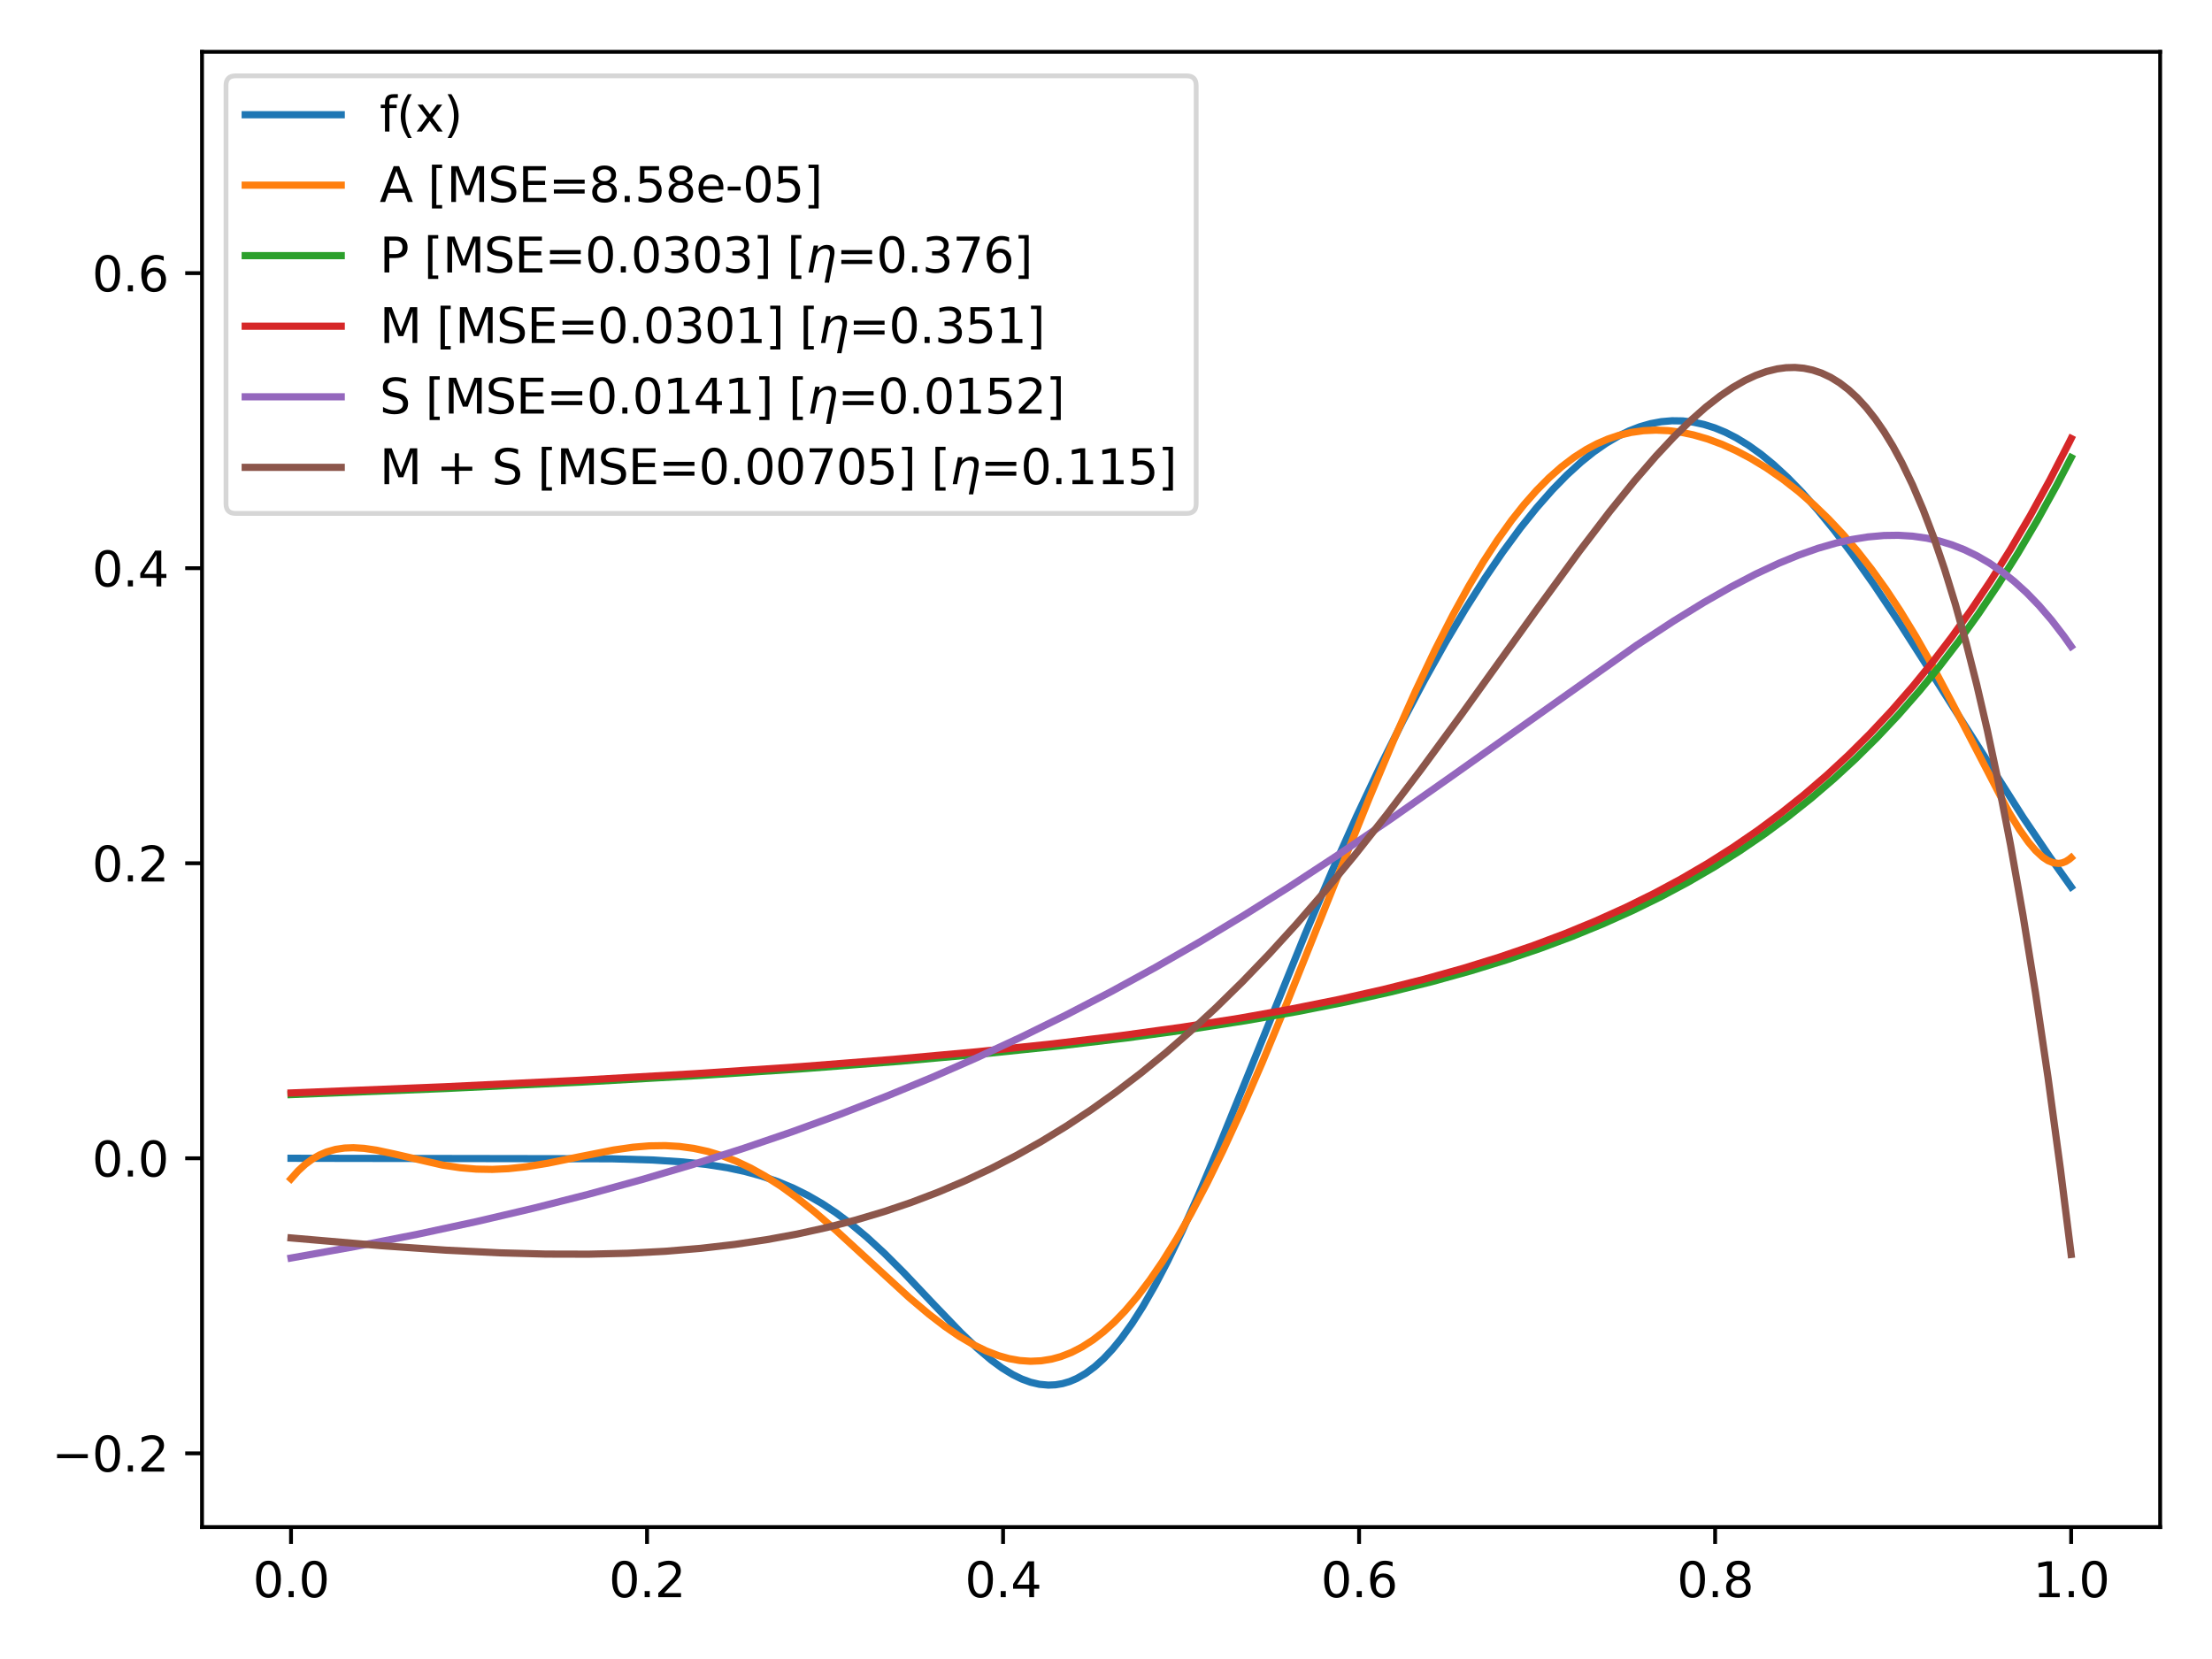 <?xml version="1.0" encoding="utf-8" standalone="no"?>
<!DOCTYPE svg PUBLIC "-//W3C//DTD SVG 1.1//EN"
  "http://www.w3.org/Graphics/SVG/1.1/DTD/svg11.dtd">
<svg xmlns:xlink="http://www.w3.org/1999/xlink" width="460.8pt" height="345.6pt" viewBox="0 0 460.8 345.6" xmlns="http://www.w3.org/2000/svg" version="1.1">
 <defs>
  <style type="text/css">*{stroke-linejoin: round; stroke-linecap: butt}</style>
 </defs>
 <g id="figure_1">
  <g id="patch_1">
   <path d="M 0 345.6 
L 460.8 345.6 
L 460.8 0 
L 0 0 
z
" style="fill: #ffffff"/>
  </g>
  <g id="axes_1">
   <g id="patch_2">
    <path d="M 42.083 318.122 
L 450 318.122 
L 450 10.8 
L 42.083 10.8 
z
" style="fill: #ffffff"/>
   </g>
   <g id="matplotlib.axis_1">
    <g id="xtick_1">
     <g id="line2d_1">
      <defs>
       <path id="m21191b8947" d="M 0 0 
L 0 3.5 
" style="stroke: #000000; stroke-width: 0.8"/>
      </defs>
      <g>
       <use xlink:href="#m21191b8947" x="60.625" y="318.122" style="stroke: #000000; stroke-width: 0.8"/>
      </g>
     </g>
     <g id="text_1">
      <!-- 0.0 -->
      <g transform="translate(52.673 332.72)scale(0.1 -0.1)">
       <defs>
        <path id="DejaVuSans-30" d="M 2034 4250 
Q 1547 4250 1301 3770 
Q 1056 3291 1056 2328 
Q 1056 1369 1301 889 
Q 1547 409 2034 409 
Q 2525 409 2770 889 
Q 3016 1369 3016 2328 
Q 3016 3291 2770 3770 
Q 2525 4250 2034 4250 
z
M 2034 4750 
Q 2819 4750 3233 4129 
Q 3647 3509 3647 2328 
Q 3647 1150 3233 529 
Q 2819 -91 2034 -91 
Q 1250 -91 836 529 
Q 422 1150 422 2328 
Q 422 3509 836 4129 
Q 1250 4750 2034 4750 
z
" transform="scale(0.016)"/>
        <path id="DejaVuSans-2e" d="M 684 794 
L 1344 794 
L 1344 0 
L 684 0 
L 684 794 
z
" transform="scale(0.016)"/>
       </defs>
       <use xlink:href="#DejaVuSans-30"/>
       <use xlink:href="#DejaVuSans-2e" x="63.623"/>
       <use xlink:href="#DejaVuSans-30" x="95.41"/>
      </g>
     </g>
    </g>
    <g id="xtick_2">
     <g id="line2d_2">
      <g>
       <use xlink:href="#m21191b8947" x="134.791" y="318.122" style="stroke: #000000; stroke-width: 0.8"/>
      </g>
     </g>
     <g id="text_2">
      <!-- 0.2 -->
      <g transform="translate(126.84 332.72)scale(0.1 -0.1)">
       <defs>
        <path id="DejaVuSans-32" d="M 1228 531 
L 3431 531 
L 3431 0 
L 469 0 
L 469 531 
Q 828 903 1448 1529 
Q 2069 2156 2228 2338 
Q 2531 2678 2651 2914 
Q 2772 3150 2772 3378 
Q 2772 3750 2511 3984 
Q 2250 4219 1831 4219 
Q 1534 4219 1204 4116 
Q 875 4013 500 3803 
L 500 4441 
Q 881 4594 1212 4672 
Q 1544 4750 1819 4750 
Q 2544 4750 2975 4387 
Q 3406 4025 3406 3419 
Q 3406 3131 3298 2873 
Q 3191 2616 2906 2266 
Q 2828 2175 2409 1742 
Q 1991 1309 1228 531 
z
" transform="scale(0.016)"/>
       </defs>
       <use xlink:href="#DejaVuSans-30"/>
       <use xlink:href="#DejaVuSans-2e" x="63.623"/>
       <use xlink:href="#DejaVuSans-32" x="95.41"/>
      </g>
     </g>
    </g>
    <g id="xtick_3">
     <g id="line2d_3">
      <g>
       <use xlink:href="#m21191b8947" x="208.958" y="318.122" style="stroke: #000000; stroke-width: 0.8"/>
      </g>
     </g>
     <g id="text_3">
      <!-- 0.4 -->
      <g transform="translate(201.006 332.72)scale(0.1 -0.1)">
       <defs>
        <path id="DejaVuSans-34" d="M 2419 4116 
L 825 1625 
L 2419 1625 
L 2419 4116 
z
M 2253 4666 
L 3047 4666 
L 3047 1625 
L 3713 1625 
L 3713 1100 
L 3047 1100 
L 3047 0 
L 2419 0 
L 2419 1100 
L 313 1100 
L 313 1709 
L 2253 4666 
z
" transform="scale(0.016)"/>
       </defs>
       <use xlink:href="#DejaVuSans-30"/>
       <use xlink:href="#DejaVuSans-2e" x="63.623"/>
       <use xlink:href="#DejaVuSans-34" x="95.41"/>
      </g>
     </g>
    </g>
    <g id="xtick_4">
     <g id="line2d_4">
      <g>
       <use xlink:href="#m21191b8947" x="283.125" y="318.122" style="stroke: #000000; stroke-width: 0.8"/>
      </g>
     </g>
     <g id="text_4">
      <!-- 0.6 -->
      <g transform="translate(275.173 332.72)scale(0.1 -0.1)">
       <defs>
        <path id="DejaVuSans-36" d="M 2113 2584 
Q 1688 2584 1439 2293 
Q 1191 2003 1191 1497 
Q 1191 994 1439 701 
Q 1688 409 2113 409 
Q 2538 409 2786 701 
Q 3034 994 3034 1497 
Q 3034 2003 2786 2293 
Q 2538 2584 2113 2584 
z
M 3366 4563 
L 3366 3988 
Q 3128 4100 2886 4159 
Q 2644 4219 2406 4219 
Q 1781 4219 1451 3797 
Q 1122 3375 1075 2522 
Q 1259 2794 1537 2939 
Q 1816 3084 2150 3084 
Q 2853 3084 3261 2657 
Q 3669 2231 3669 1497 
Q 3669 778 3244 343 
Q 2819 -91 2113 -91 
Q 1303 -91 875 529 
Q 447 1150 447 2328 
Q 447 3434 972 4092 
Q 1497 4750 2381 4750 
Q 2619 4750 2861 4703 
Q 3103 4656 3366 4563 
z
" transform="scale(0.016)"/>
       </defs>
       <use xlink:href="#DejaVuSans-30"/>
       <use xlink:href="#DejaVuSans-2e" x="63.623"/>
       <use xlink:href="#DejaVuSans-36" x="95.41"/>
      </g>
     </g>
    </g>
    <g id="xtick_5">
     <g id="line2d_5">
      <g>
       <use xlink:href="#m21191b8947" x="357.292" y="318.122" style="stroke: #000000; stroke-width: 0.8"/>
      </g>
     </g>
     <g id="text_5">
      <!-- 0.8 -->
      <g transform="translate(349.34 332.72)scale(0.1 -0.1)">
       <defs>
        <path id="DejaVuSans-38" d="M 2034 2216 
Q 1584 2216 1326 1975 
Q 1069 1734 1069 1313 
Q 1069 891 1326 650 
Q 1584 409 2034 409 
Q 2484 409 2743 651 
Q 3003 894 3003 1313 
Q 3003 1734 2745 1975 
Q 2488 2216 2034 2216 
z
M 1403 2484 
Q 997 2584 770 2862 
Q 544 3141 544 3541 
Q 544 4100 942 4425 
Q 1341 4750 2034 4750 
Q 2731 4750 3128 4425 
Q 3525 4100 3525 3541 
Q 3525 3141 3298 2862 
Q 3072 2584 2669 2484 
Q 3125 2378 3379 2068 
Q 3634 1759 3634 1313 
Q 3634 634 3220 271 
Q 2806 -91 2034 -91 
Q 1263 -91 848 271 
Q 434 634 434 1313 
Q 434 1759 690 2068 
Q 947 2378 1403 2484 
z
M 1172 3481 
Q 1172 3119 1398 2916 
Q 1625 2713 2034 2713 
Q 2441 2713 2670 2916 
Q 2900 3119 2900 3481 
Q 2900 3844 2670 4047 
Q 2441 4250 2034 4250 
Q 1625 4250 1398 4047 
Q 1172 3844 1172 3481 
z
" transform="scale(0.016)"/>
       </defs>
       <use xlink:href="#DejaVuSans-30"/>
       <use xlink:href="#DejaVuSans-2e" x="63.623"/>
       <use xlink:href="#DejaVuSans-38" x="95.41"/>
      </g>
     </g>
    </g>
    <g id="xtick_6">
     <g id="line2d_6">
      <g>
       <use xlink:href="#m21191b8947" x="431.458" y="318.122" style="stroke: #000000; stroke-width: 0.8"/>
      </g>
     </g>
     <g id="text_6">
      <!-- 1.0 -->
      <g transform="translate(423.507 332.72)scale(0.1 -0.1)">
       <defs>
        <path id="DejaVuSans-31" d="M 794 531 
L 1825 531 
L 1825 4091 
L 703 3866 
L 703 4441 
L 1819 4666 
L 2450 4666 
L 2450 531 
L 3481 531 
L 3481 0 
L 794 0 
L 794 531 
z
" transform="scale(0.016)"/>
       </defs>
       <use xlink:href="#DejaVuSans-31"/>
       <use xlink:href="#DejaVuSans-2e" x="63.623"/>
       <use xlink:href="#DejaVuSans-30" x="95.41"/>
      </g>
     </g>
    </g>
   </g>
   <g id="matplotlib.axis_2">
    <g id="ytick_1">
     <g id="line2d_7">
      <defs>
       <path id="m8df4463a78" d="M 0 0 
L -3.5 0 
" style="stroke: #000000; stroke-width: 0.8"/>
      </defs>
      <g>
       <use xlink:href="#m8df4463a78" x="42.083" y="302.756" style="stroke: #000000; stroke-width: 0.8"/>
      </g>
     </g>
     <g id="text_7">
      <!-- −0.2 -->
      <g transform="translate(10.8 306.555)scale(0.1 -0.1)">
       <defs>
        <path id="DejaVuSans-2212" d="M 678 2272 
L 4684 2272 
L 4684 1741 
L 678 1741 
L 678 2272 
z
" transform="scale(0.016)"/>
       </defs>
       <use xlink:href="#DejaVuSans-2212"/>
       <use xlink:href="#DejaVuSans-30" x="83.789"/>
       <use xlink:href="#DejaVuSans-2e" x="147.412"/>
       <use xlink:href="#DejaVuSans-32" x="179.199"/>
      </g>
     </g>
    </g>
    <g id="ytick_2">
     <g id="line2d_8">
      <g>
       <use xlink:href="#m8df4463a78" x="42.083" y="241.291" style="stroke: #000000; stroke-width: 0.8"/>
      </g>
     </g>
     <g id="text_8">
      <!-- 0.0 -->
      <g transform="translate(19.18 245.091)scale(0.1 -0.1)">
       <use xlink:href="#DejaVuSans-30"/>
       <use xlink:href="#DejaVuSans-2e" x="63.623"/>
       <use xlink:href="#DejaVuSans-30" x="95.41"/>
      </g>
     </g>
    </g>
    <g id="ytick_3">
     <g id="line2d_9">
      <g>
       <use xlink:href="#m8df4463a78" x="42.083" y="179.827" style="stroke: #000000; stroke-width: 0.8"/>
      </g>
     </g>
     <g id="text_9">
      <!-- 0.2 -->
      <g transform="translate(19.18 183.626)scale(0.1 -0.1)">
       <use xlink:href="#DejaVuSans-30"/>
       <use xlink:href="#DejaVuSans-2e" x="63.623"/>
       <use xlink:href="#DejaVuSans-32" x="95.41"/>
      </g>
     </g>
    </g>
    <g id="ytick_4">
     <g id="line2d_10">
      <g>
       <use xlink:href="#m8df4463a78" x="42.083" y="118.363" style="stroke: #000000; stroke-width: 0.8"/>
      </g>
     </g>
     <g id="text_10">
      <!-- 0.4 -->
      <g transform="translate(19.18 122.162)scale(0.1 -0.1)">
       <use xlink:href="#DejaVuSans-30"/>
       <use xlink:href="#DejaVuSans-2e" x="63.623"/>
       <use xlink:href="#DejaVuSans-34" x="95.41"/>
      </g>
     </g>
    </g>
    <g id="ytick_5">
     <g id="line2d_11">
      <g>
       <use xlink:href="#m8df4463a78" x="42.083" y="56.898" style="stroke: #000000; stroke-width: 0.8"/>
      </g>
     </g>
     <g id="text_11">
      <!-- 0.6 -->
      <g transform="translate(19.18 60.697)scale(0.1 -0.1)">
       <use xlink:href="#DejaVuSans-30"/>
       <use xlink:href="#DejaVuSans-2e" x="63.623"/>
       <use xlink:href="#DejaVuSans-36" x="95.41"/>
      </g>
     </g>
    </g>
   </g>
   <g id="line2d_12">
    <path d="M 60.625 241.291 
L 127.441 241.395 
L 135.979 241.651 
L 142.29 242.055 
L 147.115 242.569 
L 151.57 243.269 
L 155.282 244.066 
L 158.623 244.986 
L 161.963 246.131 
L 165.304 247.53 
L 168.274 249.01 
L 171.244 250.726 
L 174.213 252.689 
L 177.183 254.9 
L 180.524 257.676 
L 184.236 261.088 
L 188.319 265.167 
L 194.63 271.844 
L 200.198 277.64 
L 203.538 280.829 
L 206.508 283.346 
L 208.735 284.979 
L 210.963 286.347 
L 212.819 287.259 
L 214.675 287.941 
L 216.531 288.375 
L 218.387 288.544 
L 219.871 288.48 
L 221.356 288.231 
L 222.841 287.793 
L 224.326 287.161 
L 226.182 286.098 
L 228.038 284.727 
L 229.894 283.05 
L 231.75 281.072 
L 233.606 278.798 
L 235.833 275.695 
L 238.06 272.204 
L 240.659 267.677 
L 243.257 262.706 
L 246.227 256.553 
L 249.568 249.132 
L 253.651 239.525 
L 259.59 224.927 
L 271.84 194.711 
L 277.408 181.652 
L 282.605 170.051 
L 287.431 159.833 
L 292.256 150.162 
L 296.711 141.723 
L 301.165 133.761 
L 305.249 126.893 
L 309.332 120.457 
L 313.044 115.005 
L 316.756 109.959 
L 320.097 105.789 
L 323.438 101.995 
L 326.407 98.957 
L 329.377 96.25 
L 331.975 94.165 
L 334.574 92.356 
L 337.172 90.83 
L 339.399 89.753 
L 341.627 88.894 
L 343.854 88.256 
L 346.081 87.842 
L 348.308 87.651 
L 350.536 87.686 
L 352.763 87.946 
L 354.99 88.43 
L 357.217 89.134 
L 359.445 90.057 
L 361.672 91.194 
L 364.27 92.784 
L 366.869 94.649 
L 369.467 96.779 
L 372.437 99.52 
L 375.406 102.571 
L 378.747 106.344 
L 382.088 110.445 
L 385.8 115.342 
L 390.255 121.62 
L 395.451 129.38 
L 402.133 139.815 
L 421.436 170.254 
L 427.004 178.493 
L 431.458 184.763 
L 431.458 184.763 
" clip-path="url(#p1abd7a7974)" style="fill: none; stroke: #1f77b4; stroke-width: 1.5; stroke-linecap: square"/>
   </g>
   <g id="line2d_13">
    <path d="M 60.625 245.57 
L 62.109 243.908 
L 63.594 242.545 
L 65.079 241.453 
L 66.564 240.603 
L 68.049 239.968 
L 69.905 239.439 
L 71.761 239.161 
L 73.617 239.091 
L 75.844 239.224 
L 78.442 239.603 
L 82.154 240.4 
L 92.177 242.706 
L 95.889 243.265 
L 99.23 243.548 
L 102.571 243.608 
L 105.912 243.454 
L 109.624 243.056 
L 114.078 242.33 
L 120.76 240.962 
L 127.813 239.57 
L 131.896 238.985 
L 135.237 238.706 
L 138.578 238.654 
L 141.547 238.827 
L 144.517 239.228 
L 147.486 239.872 
L 150.456 240.77 
L 153.426 241.924 
L 156.395 243.333 
L 159.365 244.99 
L 162.706 247.135 
L 166.047 249.55 
L 169.759 252.508 
L 174.213 256.361 
L 180.524 262.16 
L 189.433 270.331 
L 193.516 273.779 
L 196.857 276.344 
L 199.826 278.375 
L 202.796 280.127 
L 205.394 281.4 
L 207.993 282.402 
L 210.22 283.028 
L 212.447 283.424 
L 214.675 283.577 
L 216.902 283.478 
L 219.129 283.114 
L 220.985 282.605 
L 223.212 281.738 
L 225.44 280.589 
L 227.667 279.154 
L 229.894 277.43 
L 232.121 275.417 
L 234.348 273.116 
L 236.947 270.071 
L 239.545 266.647 
L 242.144 262.853 
L 245.113 258.082 
L 248.083 252.87 
L 251.424 246.518 
L 254.765 239.693 
L 258.477 231.622 
L 262.931 221.371 
L 268.128 208.827 
L 276.295 188.444 
L 285.204 166.348 
L 290.4 154.027 
L 294.855 144.02 
L 298.938 135.414 
L 302.65 128.135 
L 305.991 122.071 
L 308.961 117.096 
L 311.93 112.529 
L 314.9 108.383 
L 317.498 105.105 
L 320.097 102.156 
L 322.695 99.536 
L 325.294 97.243 
L 327.892 95.269 
L 330.491 93.609 
L 332.718 92.429 
L 334.945 91.465 
L 337.172 90.711 
L 339.771 90.084 
L 342.369 89.719 
L 344.968 89.6 
L 347.566 89.715 
L 350.164 90.05 
L 352.763 90.593 
L 355.732 91.453 
L 358.702 92.557 
L 361.672 93.892 
L 364.641 95.453 
L 367.982 97.474 
L 371.323 99.78 
L 374.664 102.382 
L 378.005 105.297 
L 380.974 108.17 
L 383.944 111.329 
L 386.914 114.795 
L 389.883 118.588 
L 392.853 122.725 
L 395.823 127.216 
L 399.163 132.69 
L 402.504 138.589 
L 406.588 146.287 
L 418.466 169.167 
L 420.693 172.799 
L 422.549 175.42 
L 424.034 177.171 
L 425.519 178.545 
L 426.633 179.285 
L 427.746 179.737 
L 428.86 179.865 
L 429.602 179.751 
L 430.345 179.464 
L 431.087 178.989 
L 431.458 178.677 
L 431.458 178.677 
" clip-path="url(#p1abd7a7974)" style="fill: none; stroke: #ff7f0e; stroke-width: 1.5; stroke-linecap: square"/>
   </g>
   <g id="line2d_14">
    <path d="M 60.625 228.026 
L 92.919 226.752 
L 121.131 225.422 
L 146.002 224.032 
L 167.903 222.59 
L 187.577 221.075 
L 205.023 219.511 
L 220.614 217.897 
L 234.72 216.219 
L 247.712 214.45 
L 259.59 212.606 
L 270.355 210.713 
L 280.378 208.724 
L 289.658 206.655 
L 298.196 204.528 
L 306.362 202.262 
L 313.786 199.977 
L 320.839 197.581 
L 327.521 195.085 
L 333.831 192.5 
L 340.142 189.668 
L 346.081 186.754 
L 351.649 183.778 
L 357.217 180.543 
L 362.414 177.267 
L 367.611 173.719 
L 372.437 170.16 
L 377.262 166.324 
L 382.088 162.187 
L 386.543 158.079 
L 390.997 153.671 
L 395.451 148.941 
L 399.906 143.862 
L 403.989 138.878 
L 408.072 133.557 
L 412.156 127.875 
L 416.239 121.808 
L 420.322 115.328 
L 424.405 108.407 
L 428.489 101.014 
L 431.458 95.323 
L 431.458 95.323 
" clip-path="url(#p1abd7a7974)" style="fill: none; stroke: #2ca02c; stroke-width: 1.5; stroke-linecap: square"/>
   </g>
   <g id="line2d_15">
    <path d="M 60.625 227.684 
L 92.548 226.395 
L 120.389 225.055 
L 144.888 223.66 
L 166.789 222.195 
L 186.092 220.686 
L 203.538 219.104 
L 219.129 217.471 
L 233.235 215.774 
L 246.227 213.987 
L 258.106 212.127 
L 268.871 210.217 
L 278.893 208.212 
L 288.173 206.127 
L 296.711 203.985 
L 304.877 201.703 
L 312.302 199.404 
L 319.354 196.994 
L 326.036 194.484 
L 332.347 191.885 
L 338.657 189.039 
L 344.596 186.11 
L 350.164 183.12 
L 355.732 179.87 
L 360.929 176.579 
L 366.126 173.016 
L 370.952 169.443 
L 375.778 165.59 
L 380.603 161.437 
L 385.058 157.312 
L 389.512 152.887 
L 393.967 148.138 
L 398.421 143.039 
L 402.504 138.036 
L 406.588 132.695 
L 410.671 126.991 
L 414.754 120.9 
L 418.837 114.395 
L 422.921 107.446 
L 427.004 100.025 
L 431.087 92.097 
L 431.458 91.35 
L 431.458 91.35 
" clip-path="url(#p1abd7a7974)" style="fill: none; stroke: #d62728; stroke-width: 1.5; stroke-linecap: square"/>
   </g>
   <g id="line2d_16">
    <path d="M 60.625 262.067 
L 73.988 259.672 
L 86.98 257.117 
L 99.23 254.483 
L 111.108 251.703 
L 122.616 248.78 
L 133.752 245.719 
L 144.517 242.529 
L 154.911 239.218 
L 164.933 235.799 
L 174.956 232.144 
L 184.607 228.39 
L 194.258 224.396 
L 203.538 220.319 
L 212.819 216.002 
L 222.099 211.438 
L 231.379 206.62 
L 240.659 201.545 
L 249.939 196.213 
L 259.219 190.627 
L 268.871 184.556 
L 278.893 177.987 
L 289.658 170.664 
L 302.279 161.8 
L 340.884 134.454 
L 348.68 129.352 
L 354.99 125.473 
L 360.558 122.296 
L 365.755 119.585 
L 370.581 117.33 
L 374.664 115.652 
L 378.747 114.213 
L 382.459 113.139 
L 385.8 112.383 
L 389.141 111.848 
L 392.482 111.552 
L 395.451 111.51 
L 398.421 111.69 
L 401.391 112.112 
L 403.989 112.692 
L 406.588 113.484 
L 409.186 114.5 
L 411.784 115.755 
L 414.383 117.264 
L 416.981 119.041 
L 419.58 121.104 
L 422.178 123.468 
L 424.777 126.153 
L 427.375 129.176 
L 429.973 132.556 
L 431.458 134.657 
L 431.458 134.657 
" clip-path="url(#p1abd7a7974)" style="fill: none; stroke: #9467bd; stroke-width: 1.5; stroke-linecap: square"/>
   </g>
   <g id="line2d_17">
    <path d="M 60.625 257.884 
L 79.556 259.509 
L 92.919 260.434 
L 104.055 260.984 
L 113.707 261.245 
L 122.616 261.268 
L 130.782 261.073 
L 138.578 260.665 
L 146.002 260.049 
L 153.055 259.236 
L 159.736 258.24 
L 166.047 257.079 
L 172.357 255.687 
L 178.296 254.151 
L 184.236 252.381 
L 189.804 250.495 
L 195.372 248.378 
L 200.94 246.018 
L 206.508 243.402 
L 211.705 240.72 
L 216.902 237.797 
L 222.099 234.624 
L 227.296 231.193 
L 232.492 227.496 
L 237.689 223.528 
L 242.886 219.284 
L 248.083 214.759 
L 253.28 209.952 
L 258.848 204.488 
L 264.416 198.702 
L 269.984 192.601 
L 275.923 185.757 
L 282.234 178.125 
L 288.916 169.673 
L 295.968 160.39 
L 304.506 148.764 
L 320.097 127.041 
L 329.006 114.849 
L 335.316 106.585 
L 340.513 100.156 
L 344.968 95.01 
L 348.68 91.041 
L 352.02 87.765 
L 355.361 84.811 
L 358.331 82.494 
L 360.929 80.731 
L 363.528 79.241 
L 365.755 78.201 
L 367.982 77.397 
L 370.209 76.847 
L 372.066 76.597 
L 373.922 76.547 
L 375.778 76.71 
L 377.634 77.098 
L 379.49 77.723 
L 381.346 78.599 
L 383.202 79.74 
L 385.058 81.158 
L 386.914 82.87 
L 388.77 84.891 
L 390.626 87.236 
L 392.482 89.922 
L 394.338 92.965 
L 396.194 96.384 
L 398.421 101.008 
L 400.648 106.232 
L 402.876 112.09 
L 405.103 118.618 
L 407.33 125.853 
L 409.557 133.833 
L 411.784 142.6 
L 414.012 152.195 
L 416.239 162.661 
L 418.837 176.035 
L 421.436 190.734 
L 424.034 206.836 
L 426.633 224.423 
L 429.231 243.584 
L 431.458 261.327 
L 431.458 261.327 
" clip-path="url(#p1abd7a7974)" style="fill: none; stroke: #8c564b; stroke-width: 1.5; stroke-linecap: square"/>
   </g>
   <g id="patch_3">
    <path d="M 42.083 318.122 
L 42.083 10.8 
" style="fill: none; stroke: #000000; stroke-width: 0.8; stroke-linejoin: miter; stroke-linecap: square"/>
   </g>
   <g id="patch_4">
    <path d="M 450 318.122 
L 450 10.8 
" style="fill: none; stroke: #000000; stroke-width: 0.8; stroke-linejoin: miter; stroke-linecap: square"/>
   </g>
   <g id="patch_5">
    <path d="M 42.083 318.122 
L 450 318.122 
" style="fill: none; stroke: #000000; stroke-width: 0.8; stroke-linejoin: miter; stroke-linecap: square"/>
   </g>
   <g id="patch_6">
    <path d="M 42.083 10.8 
L 450 10.8 
" style="fill: none; stroke: #000000; stroke-width: 0.8; stroke-linejoin: miter; stroke-linecap: square"/>
   </g>
   <g id="legend_1">
    <g id="patch_7">
     <path d="M 49.083 106.956 
L 247.183 106.956 
Q 249.183 106.956 249.183 104.956 
L 249.183 17.8 
Q 249.183 15.8 247.183 15.8 
L 49.083 15.8 
Q 47.083 15.8 47.083 17.8 
L 47.083 104.956 
Q 47.083 106.956 49.083 106.956 
z
" style="fill: #ffffff; opacity: 0.8; stroke: #cccccc; stroke-linejoin: miter"/>
    </g>
    <g id="line2d_18">
     <path d="M 51.083 23.898 
L 61.083 23.898 
L 71.083 23.898 
" style="fill: none; stroke: #1f77b4; stroke-width: 1.5; stroke-linecap: square"/>
    </g>
    <g id="text_12">
     <!-- f(x) -->
     <g transform="translate(79.083 27.398)scale(0.1 -0.1)">
      <defs>
       <path id="DejaVuSans-66" d="M 2375 4863 
L 2375 4384 
L 1825 4384 
Q 1516 4384 1395 4259 
Q 1275 4134 1275 3809 
L 1275 3500 
L 2222 3500 
L 2222 3053 
L 1275 3053 
L 1275 0 
L 697 0 
L 697 3053 
L 147 3053 
L 147 3500 
L 697 3500 
L 697 3744 
Q 697 4328 969 4595 
Q 1241 4863 1831 4863 
L 2375 4863 
z
" transform="scale(0.016)"/>
       <path id="DejaVuSans-28" d="M 1984 4856 
Q 1566 4138 1362 3434 
Q 1159 2731 1159 2009 
Q 1159 1288 1364 580 
Q 1569 -128 1984 -844 
L 1484 -844 
Q 1016 -109 783 600 
Q 550 1309 550 2009 
Q 550 2706 781 3412 
Q 1013 4119 1484 4856 
L 1984 4856 
z
" transform="scale(0.016)"/>
       <path id="DejaVuSans-78" d="M 3513 3500 
L 2247 1797 
L 3578 0 
L 2900 0 
L 1881 1375 
L 863 0 
L 184 0 
L 1544 1831 
L 300 3500 
L 978 3500 
L 1906 2253 
L 2834 3500 
L 3513 3500 
z
" transform="scale(0.016)"/>
       <path id="DejaVuSans-29" d="M 513 4856 
L 1013 4856 
Q 1481 4119 1714 3412 
Q 1947 2706 1947 2009 
Q 1947 1309 1714 600 
Q 1481 -109 1013 -844 
L 513 -844 
Q 928 -128 1133 580 
Q 1338 1288 1338 2009 
Q 1338 2731 1133 3434 
Q 928 4138 513 4856 
z
" transform="scale(0.016)"/>
      </defs>
      <use xlink:href="#DejaVuSans-66"/>
      <use xlink:href="#DejaVuSans-28" x="35.205"/>
      <use xlink:href="#DejaVuSans-78" x="74.219"/>
      <use xlink:href="#DejaVuSans-29" x="133.398"/>
     </g>
    </g>
    <g id="line2d_19">
     <path d="M 51.083 38.577 
L 61.083 38.577 
L 71.083 38.577 
" style="fill: none; stroke: #ff7f0e; stroke-width: 1.5; stroke-linecap: square"/>
    </g>
    <g id="text_13">
     <!-- A [MSE=8.58e-05] -->
     <g transform="translate(79.083 42.077)scale(0.1 -0.1)">
      <defs>
       <path id="DejaVuSans-41" d="M 2188 4044 
L 1331 1722 
L 3047 1722 
L 2188 4044 
z
M 1831 4666 
L 2547 4666 
L 4325 0 
L 3669 0 
L 3244 1197 
L 1141 1197 
L 716 0 
L 50 0 
L 1831 4666 
z
" transform="scale(0.016)"/>
       <path id="DejaVuSans-20" transform="scale(0.016)"/>
       <path id="DejaVuSans-5b" d="M 550 4863 
L 1875 4863 
L 1875 4416 
L 1125 4416 
L 1125 -397 
L 1875 -397 
L 1875 -844 
L 550 -844 
L 550 4863 
z
" transform="scale(0.016)"/>
       <path id="DejaVuSans-4d" d="M 628 4666 
L 1569 4666 
L 2759 1491 
L 3956 4666 
L 4897 4666 
L 4897 0 
L 4281 0 
L 4281 4097 
L 3078 897 
L 2444 897 
L 1241 4097 
L 1241 0 
L 628 0 
L 628 4666 
z
" transform="scale(0.016)"/>
       <path id="DejaVuSans-53" d="M 3425 4513 
L 3425 3897 
Q 3066 4069 2747 4153 
Q 2428 4238 2131 4238 
Q 1616 4238 1336 4038 
Q 1056 3838 1056 3469 
Q 1056 3159 1242 3001 
Q 1428 2844 1947 2747 
L 2328 2669 
Q 3034 2534 3370 2195 
Q 3706 1856 3706 1288 
Q 3706 609 3251 259 
Q 2797 -91 1919 -91 
Q 1588 -91 1214 -16 
Q 841 59 441 206 
L 441 856 
Q 825 641 1194 531 
Q 1563 422 1919 422 
Q 2459 422 2753 634 
Q 3047 847 3047 1241 
Q 3047 1584 2836 1778 
Q 2625 1972 2144 2069 
L 1759 2144 
Q 1053 2284 737 2584 
Q 422 2884 422 3419 
Q 422 4038 858 4394 
Q 1294 4750 2059 4750 
Q 2388 4750 2728 4690 
Q 3069 4631 3425 4513 
z
" transform="scale(0.016)"/>
       <path id="DejaVuSans-45" d="M 628 4666 
L 3578 4666 
L 3578 4134 
L 1259 4134 
L 1259 2753 
L 3481 2753 
L 3481 2222 
L 1259 2222 
L 1259 531 
L 3634 531 
L 3634 0 
L 628 0 
L 628 4666 
z
" transform="scale(0.016)"/>
       <path id="DejaVuSans-3d" d="M 678 2906 
L 4684 2906 
L 4684 2381 
L 678 2381 
L 678 2906 
z
M 678 1631 
L 4684 1631 
L 4684 1100 
L 678 1100 
L 678 1631 
z
" transform="scale(0.016)"/>
       <path id="DejaVuSans-35" d="M 691 4666 
L 3169 4666 
L 3169 4134 
L 1269 4134 
L 1269 2991 
Q 1406 3038 1543 3061 
Q 1681 3084 1819 3084 
Q 2600 3084 3056 2656 
Q 3513 2228 3513 1497 
Q 3513 744 3044 326 
Q 2575 -91 1722 -91 
Q 1428 -91 1123 -41 
Q 819 9 494 109 
L 494 744 
Q 775 591 1075 516 
Q 1375 441 1709 441 
Q 2250 441 2565 725 
Q 2881 1009 2881 1497 
Q 2881 1984 2565 2268 
Q 2250 2553 1709 2553 
Q 1456 2553 1204 2497 
Q 953 2441 691 2322 
L 691 4666 
z
" transform="scale(0.016)"/>
       <path id="DejaVuSans-65" d="M 3597 1894 
L 3597 1613 
L 953 1613 
Q 991 1019 1311 708 
Q 1631 397 2203 397 
Q 2534 397 2845 478 
Q 3156 559 3463 722 
L 3463 178 
Q 3153 47 2828 -22 
Q 2503 -91 2169 -91 
Q 1331 -91 842 396 
Q 353 884 353 1716 
Q 353 2575 817 3079 
Q 1281 3584 2069 3584 
Q 2775 3584 3186 3129 
Q 3597 2675 3597 1894 
z
M 3022 2063 
Q 3016 2534 2758 2815 
Q 2500 3097 2075 3097 
Q 1594 3097 1305 2825 
Q 1016 2553 972 2059 
L 3022 2063 
z
" transform="scale(0.016)"/>
       <path id="DejaVuSans-2d" d="M 313 2009 
L 1997 2009 
L 1997 1497 
L 313 1497 
L 313 2009 
z
" transform="scale(0.016)"/>
       <path id="DejaVuSans-5d" d="M 1947 4863 
L 1947 -844 
L 622 -844 
L 622 -397 
L 1369 -397 
L 1369 4416 
L 622 4416 
L 622 4863 
L 1947 4863 
z
" transform="scale(0.016)"/>
      </defs>
      <use xlink:href="#DejaVuSans-41"/>
      <use xlink:href="#DejaVuSans-20" x="68.408"/>
      <use xlink:href="#DejaVuSans-5b" x="100.195"/>
      <use xlink:href="#DejaVuSans-4d" x="139.209"/>
      <use xlink:href="#DejaVuSans-53" x="225.488"/>
      <use xlink:href="#DejaVuSans-45" x="288.965"/>
      <use xlink:href="#DejaVuSans-3d" x="352.148"/>
      <use xlink:href="#DejaVuSans-38" x="435.938"/>
      <use xlink:href="#DejaVuSans-2e" x="499.561"/>
      <use xlink:href="#DejaVuSans-35" x="531.348"/>
      <use xlink:href="#DejaVuSans-38" x="594.971"/>
      <use xlink:href="#DejaVuSans-65" x="658.594"/>
      <use xlink:href="#DejaVuSans-2d" x="720.117"/>
      <use xlink:href="#DejaVuSans-30" x="756.201"/>
      <use xlink:href="#DejaVuSans-35" x="819.824"/>
      <use xlink:href="#DejaVuSans-5d" x="883.447"/>
     </g>
    </g>
    <g id="line2d_20">
     <path d="M 51.083 53.256 
L 61.083 53.256 
L 71.083 53.256 
" style="fill: none; stroke: #2ca02c; stroke-width: 1.5; stroke-linecap: square"/>
    </g>
    <g id="text_14">
     <!-- P [MSE=0.0303] [$\eta$=0.376] -->
     <g transform="translate(79.083 56.756)scale(0.1 -0.1)">
      <defs>
       <path id="DejaVuSans-50" d="M 1259 4147 
L 1259 2394 
L 2053 2394 
Q 2494 2394 2734 2622 
Q 2975 2850 2975 3272 
Q 2975 3691 2734 3919 
Q 2494 4147 2053 4147 
L 1259 4147 
z
M 628 4666 
L 2053 4666 
Q 2838 4666 3239 4311 
Q 3641 3956 3641 3272 
Q 3641 2581 3239 2228 
Q 2838 1875 2053 1875 
L 1259 1875 
L 1259 0 
L 628 0 
L 628 4666 
z
" transform="scale(0.016)"/>
       <path id="DejaVuSans-33" d="M 2597 2516 
Q 3050 2419 3304 2112 
Q 3559 1806 3559 1356 
Q 3559 666 3084 287 
Q 2609 -91 1734 -91 
Q 1441 -91 1130 -33 
Q 819 25 488 141 
L 488 750 
Q 750 597 1062 519 
Q 1375 441 1716 441 
Q 2309 441 2620 675 
Q 2931 909 2931 1356 
Q 2931 1769 2642 2001 
Q 2353 2234 1838 2234 
L 1294 2234 
L 1294 2753 
L 1863 2753 
Q 2328 2753 2575 2939 
Q 2822 3125 2822 3475 
Q 2822 3834 2567 4026 
Q 2313 4219 1838 4219 
Q 1578 4219 1281 4162 
Q 984 4106 628 3988 
L 628 4550 
Q 988 4650 1302 4700 
Q 1616 4750 1894 4750 
Q 2613 4750 3031 4423 
Q 3450 4097 3450 3541 
Q 3450 3153 3228 2886 
Q 3006 2619 2597 2516 
z
" transform="scale(0.016)"/>
       <path id="DejaVuSans-Oblique-3b7" d="M 3703 2113 
L 3034 -1331 
L 2459 -1331 
L 3125 2094 
Q 3222 2591 3075 2838 
Q 2931 3084 2544 3084 
Q 2078 3084 1750 2788 
Q 1425 2491 1325 1978 
L 941 0 
L 363 0 
L 1044 3500 
L 1622 3500 
L 1516 2956 
Q 1781 3272 2094 3428 
Q 2403 3584 2769 3584 
Q 3372 3584 3609 3213 
Q 3844 2838 3703 2113 
z
" transform="scale(0.016)"/>
       <path id="DejaVuSans-37" d="M 525 4666 
L 3525 4666 
L 3525 4397 
L 1831 0 
L 1172 0 
L 2766 4134 
L 525 4134 
L 525 4666 
z
" transform="scale(0.016)"/>
      </defs>
      <use xlink:href="#DejaVuSans-50" transform="translate(0 0.016)"/>
      <use xlink:href="#DejaVuSans-20" transform="translate(60.303 0.016)"/>
      <use xlink:href="#DejaVuSans-5b" transform="translate(92.09 0.016)"/>
      <use xlink:href="#DejaVuSans-4d" transform="translate(131.104 0.016)"/>
      <use xlink:href="#DejaVuSans-53" transform="translate(217.383 0.016)"/>
      <use xlink:href="#DejaVuSans-45" transform="translate(280.859 0.016)"/>
      <use xlink:href="#DejaVuSans-3d" transform="translate(344.043 0.016)"/>
      <use xlink:href="#DejaVuSans-30" transform="translate(427.832 0.016)"/>
      <use xlink:href="#DejaVuSans-2e" transform="translate(491.455 0.016)"/>
      <use xlink:href="#DejaVuSans-30" transform="translate(523.242 0.016)"/>
      <use xlink:href="#DejaVuSans-33" transform="translate(586.865 0.016)"/>
      <use xlink:href="#DejaVuSans-30" transform="translate(650.488 0.016)"/>
      <use xlink:href="#DejaVuSans-33" transform="translate(714.111 0.016)"/>
      <use xlink:href="#DejaVuSans-5d" transform="translate(777.734 0.016)"/>
      <use xlink:href="#DejaVuSans-20" transform="translate(816.748 0.016)"/>
      <use xlink:href="#DejaVuSans-5b" transform="translate(848.535 0.016)"/>
      <use xlink:href="#DejaVuSans-Oblique-3b7" transform="translate(887.549 0.016)"/>
      <use xlink:href="#DejaVuSans-3d" transform="translate(950.928 0.016)"/>
      <use xlink:href="#DejaVuSans-30" transform="translate(1034.717 0.016)"/>
      <use xlink:href="#DejaVuSans-2e" transform="translate(1098.34 0.016)"/>
      <use xlink:href="#DejaVuSans-33" transform="translate(1130.127 0.016)"/>
      <use xlink:href="#DejaVuSans-37" transform="translate(1193.75 0.016)"/>
      <use xlink:href="#DejaVuSans-36" transform="translate(1257.373 0.016)"/>
      <use xlink:href="#DejaVuSans-5d" transform="translate(1320.996 0.016)"/>
     </g>
    </g>
    <g id="line2d_21">
     <path d="M 51.083 67.956 
L 61.083 67.956 
L 71.083 67.956 
" style="fill: none; stroke: #d62728; stroke-width: 1.5; stroke-linecap: square"/>
    </g>
    <g id="text_15">
     <!-- M [MSE=0.0301] [$\eta$=0.351] -->
     <g transform="translate(79.083 71.456)scale(0.1 -0.1)">
      <use xlink:href="#DejaVuSans-4d" transform="translate(0 0.016)"/>
      <use xlink:href="#DejaVuSans-20" transform="translate(86.279 0.016)"/>
      <use xlink:href="#DejaVuSans-5b" transform="translate(118.066 0.016)"/>
      <use xlink:href="#DejaVuSans-4d" transform="translate(157.08 0.016)"/>
      <use xlink:href="#DejaVuSans-53" transform="translate(243.359 0.016)"/>
      <use xlink:href="#DejaVuSans-45" transform="translate(306.836 0.016)"/>
      <use xlink:href="#DejaVuSans-3d" transform="translate(370.02 0.016)"/>
      <use xlink:href="#DejaVuSans-30" transform="translate(453.809 0.016)"/>
      <use xlink:href="#DejaVuSans-2e" transform="translate(517.432 0.016)"/>
      <use xlink:href="#DejaVuSans-30" transform="translate(549.219 0.016)"/>
      <use xlink:href="#DejaVuSans-33" transform="translate(612.842 0.016)"/>
      <use xlink:href="#DejaVuSans-30" transform="translate(676.465 0.016)"/>
      <use xlink:href="#DejaVuSans-31" transform="translate(740.088 0.016)"/>
      <use xlink:href="#DejaVuSans-5d" transform="translate(803.711 0.016)"/>
      <use xlink:href="#DejaVuSans-20" transform="translate(842.725 0.016)"/>
      <use xlink:href="#DejaVuSans-5b" transform="translate(874.512 0.016)"/>
      <use xlink:href="#DejaVuSans-Oblique-3b7" transform="translate(913.525 0.016)"/>
      <use xlink:href="#DejaVuSans-3d" transform="translate(976.904 0.016)"/>
      <use xlink:href="#DejaVuSans-30" transform="translate(1060.693 0.016)"/>
      <use xlink:href="#DejaVuSans-2e" transform="translate(1124.316 0.016)"/>
      <use xlink:href="#DejaVuSans-33" transform="translate(1156.104 0.016)"/>
      <use xlink:href="#DejaVuSans-35" transform="translate(1219.727 0.016)"/>
      <use xlink:href="#DejaVuSans-31" transform="translate(1283.35 0.016)"/>
      <use xlink:href="#DejaVuSans-5d" transform="translate(1346.973 0.016)"/>
     </g>
    </g>
    <g id="line2d_22">
     <path d="M 51.083 82.656 
L 61.083 82.656 
L 71.083 82.656 
" style="fill: none; stroke: #9467bd; stroke-width: 1.5; stroke-linecap: square"/>
    </g>
    <g id="text_16">
     <!-- S [MSE=0.0141] [$\eta$=0.0152] -->
     <g transform="translate(79.083 86.156)scale(0.1 -0.1)">
      <use xlink:href="#DejaVuSans-53" transform="translate(0 0.016)"/>
      <use xlink:href="#DejaVuSans-20" transform="translate(63.477 0.016)"/>
      <use xlink:href="#DejaVuSans-5b" transform="translate(95.264 0.016)"/>
      <use xlink:href="#DejaVuSans-4d" transform="translate(134.277 0.016)"/>
      <use xlink:href="#DejaVuSans-53" transform="translate(220.557 0.016)"/>
      <use xlink:href="#DejaVuSans-45" transform="translate(284.033 0.016)"/>
      <use xlink:href="#DejaVuSans-3d" transform="translate(347.217 0.016)"/>
      <use xlink:href="#DejaVuSans-30" transform="translate(431.006 0.016)"/>
      <use xlink:href="#DejaVuSans-2e" transform="translate(494.629 0.016)"/>
      <use xlink:href="#DejaVuSans-30" transform="translate(526.416 0.016)"/>
      <use xlink:href="#DejaVuSans-31" transform="translate(590.039 0.016)"/>
      <use xlink:href="#DejaVuSans-34" transform="translate(653.662 0.016)"/>
      <use xlink:href="#DejaVuSans-31" transform="translate(717.285 0.016)"/>
      <use xlink:href="#DejaVuSans-5d" transform="translate(780.908 0.016)"/>
      <use xlink:href="#DejaVuSans-20" transform="translate(819.922 0.016)"/>
      <use xlink:href="#DejaVuSans-5b" transform="translate(851.709 0.016)"/>
      <use xlink:href="#DejaVuSans-Oblique-3b7" transform="translate(890.723 0.016)"/>
      <use xlink:href="#DejaVuSans-3d" transform="translate(954.102 0.016)"/>
      <use xlink:href="#DejaVuSans-30" transform="translate(1037.891 0.016)"/>
      <use xlink:href="#DejaVuSans-2e" transform="translate(1101.514 0.016)"/>
      <use xlink:href="#DejaVuSans-30" transform="translate(1133.301 0.016)"/>
      <use xlink:href="#DejaVuSans-31" transform="translate(1196.924 0.016)"/>
      <use xlink:href="#DejaVuSans-35" transform="translate(1260.547 0.016)"/>
      <use xlink:href="#DejaVuSans-32" transform="translate(1324.17 0.016)"/>
      <use xlink:href="#DejaVuSans-5d" transform="translate(1387.793 0.016)"/>
     </g>
    </g>
    <g id="line2d_23">
     <path d="M 51.083 97.356 
L 61.083 97.356 
L 71.083 97.356 
" style="fill: none; stroke: #8c564b; stroke-width: 1.5; stroke-linecap: square"/>
    </g>
    <g id="text_17">
     <!-- M + S [MSE=0.00705] [$\eta$=0.115] -->
     <g transform="translate(79.083 100.856)scale(0.1 -0.1)">
      <defs>
       <path id="DejaVuSans-2b" d="M 2944 4013 
L 2944 2272 
L 4684 2272 
L 4684 1741 
L 2944 1741 
L 2944 0 
L 2419 0 
L 2419 1741 
L 678 1741 
L 678 2272 
L 2419 2272 
L 2419 4013 
L 2944 4013 
z
" transform="scale(0.016)"/>
      </defs>
      <use xlink:href="#DejaVuSans-4d" transform="translate(0 0.016)"/>
      <use xlink:href="#DejaVuSans-20" transform="translate(86.279 0.016)"/>
      <use xlink:href="#DejaVuSans-2b" transform="translate(118.066 0.016)"/>
      <use xlink:href="#DejaVuSans-20" transform="translate(201.855 0.016)"/>
      <use xlink:href="#DejaVuSans-53" transform="translate(233.643 0.016)"/>
      <use xlink:href="#DejaVuSans-20" transform="translate(297.119 0.016)"/>
      <use xlink:href="#DejaVuSans-5b" transform="translate(328.906 0.016)"/>
      <use xlink:href="#DejaVuSans-4d" transform="translate(367.92 0.016)"/>
      <use xlink:href="#DejaVuSans-53" transform="translate(454.199 0.016)"/>
      <use xlink:href="#DejaVuSans-45" transform="translate(517.676 0.016)"/>
      <use xlink:href="#DejaVuSans-3d" transform="translate(580.859 0.016)"/>
      <use xlink:href="#DejaVuSans-30" transform="translate(664.648 0.016)"/>
      <use xlink:href="#DejaVuSans-2e" transform="translate(728.271 0.016)"/>
      <use xlink:href="#DejaVuSans-30" transform="translate(760.059 0.016)"/>
      <use xlink:href="#DejaVuSans-30" transform="translate(823.682 0.016)"/>
      <use xlink:href="#DejaVuSans-37" transform="translate(887.305 0.016)"/>
      <use xlink:href="#DejaVuSans-30" transform="translate(950.928 0.016)"/>
      <use xlink:href="#DejaVuSans-35" transform="translate(1014.551 0.016)"/>
      <use xlink:href="#DejaVuSans-5d" transform="translate(1078.174 0.016)"/>
      <use xlink:href="#DejaVuSans-20" transform="translate(1117.188 0.016)"/>
      <use xlink:href="#DejaVuSans-5b" transform="translate(1148.975 0.016)"/>
      <use xlink:href="#DejaVuSans-Oblique-3b7" transform="translate(1187.988 0.016)"/>
      <use xlink:href="#DejaVuSans-3d" transform="translate(1251.367 0.016)"/>
      <use xlink:href="#DejaVuSans-30" transform="translate(1335.156 0.016)"/>
      <use xlink:href="#DejaVuSans-2e" transform="translate(1398.779 0.016)"/>
      <use xlink:href="#DejaVuSans-31" transform="translate(1430.566 0.016)"/>
      <use xlink:href="#DejaVuSans-31" transform="translate(1494.189 0.016)"/>
      <use xlink:href="#DejaVuSans-35" transform="translate(1557.812 0.016)"/>
      <use xlink:href="#DejaVuSans-5d" transform="translate(1621.436 0.016)"/>
     </g>
    </g>
   </g>
  </g>
 </g>
 <defs>
  <clipPath id="p1abd7a7974">
   <rect x="42.083" y="10.8" width="407.917" height="307.322"/>
  </clipPath>
 </defs>
</svg>
